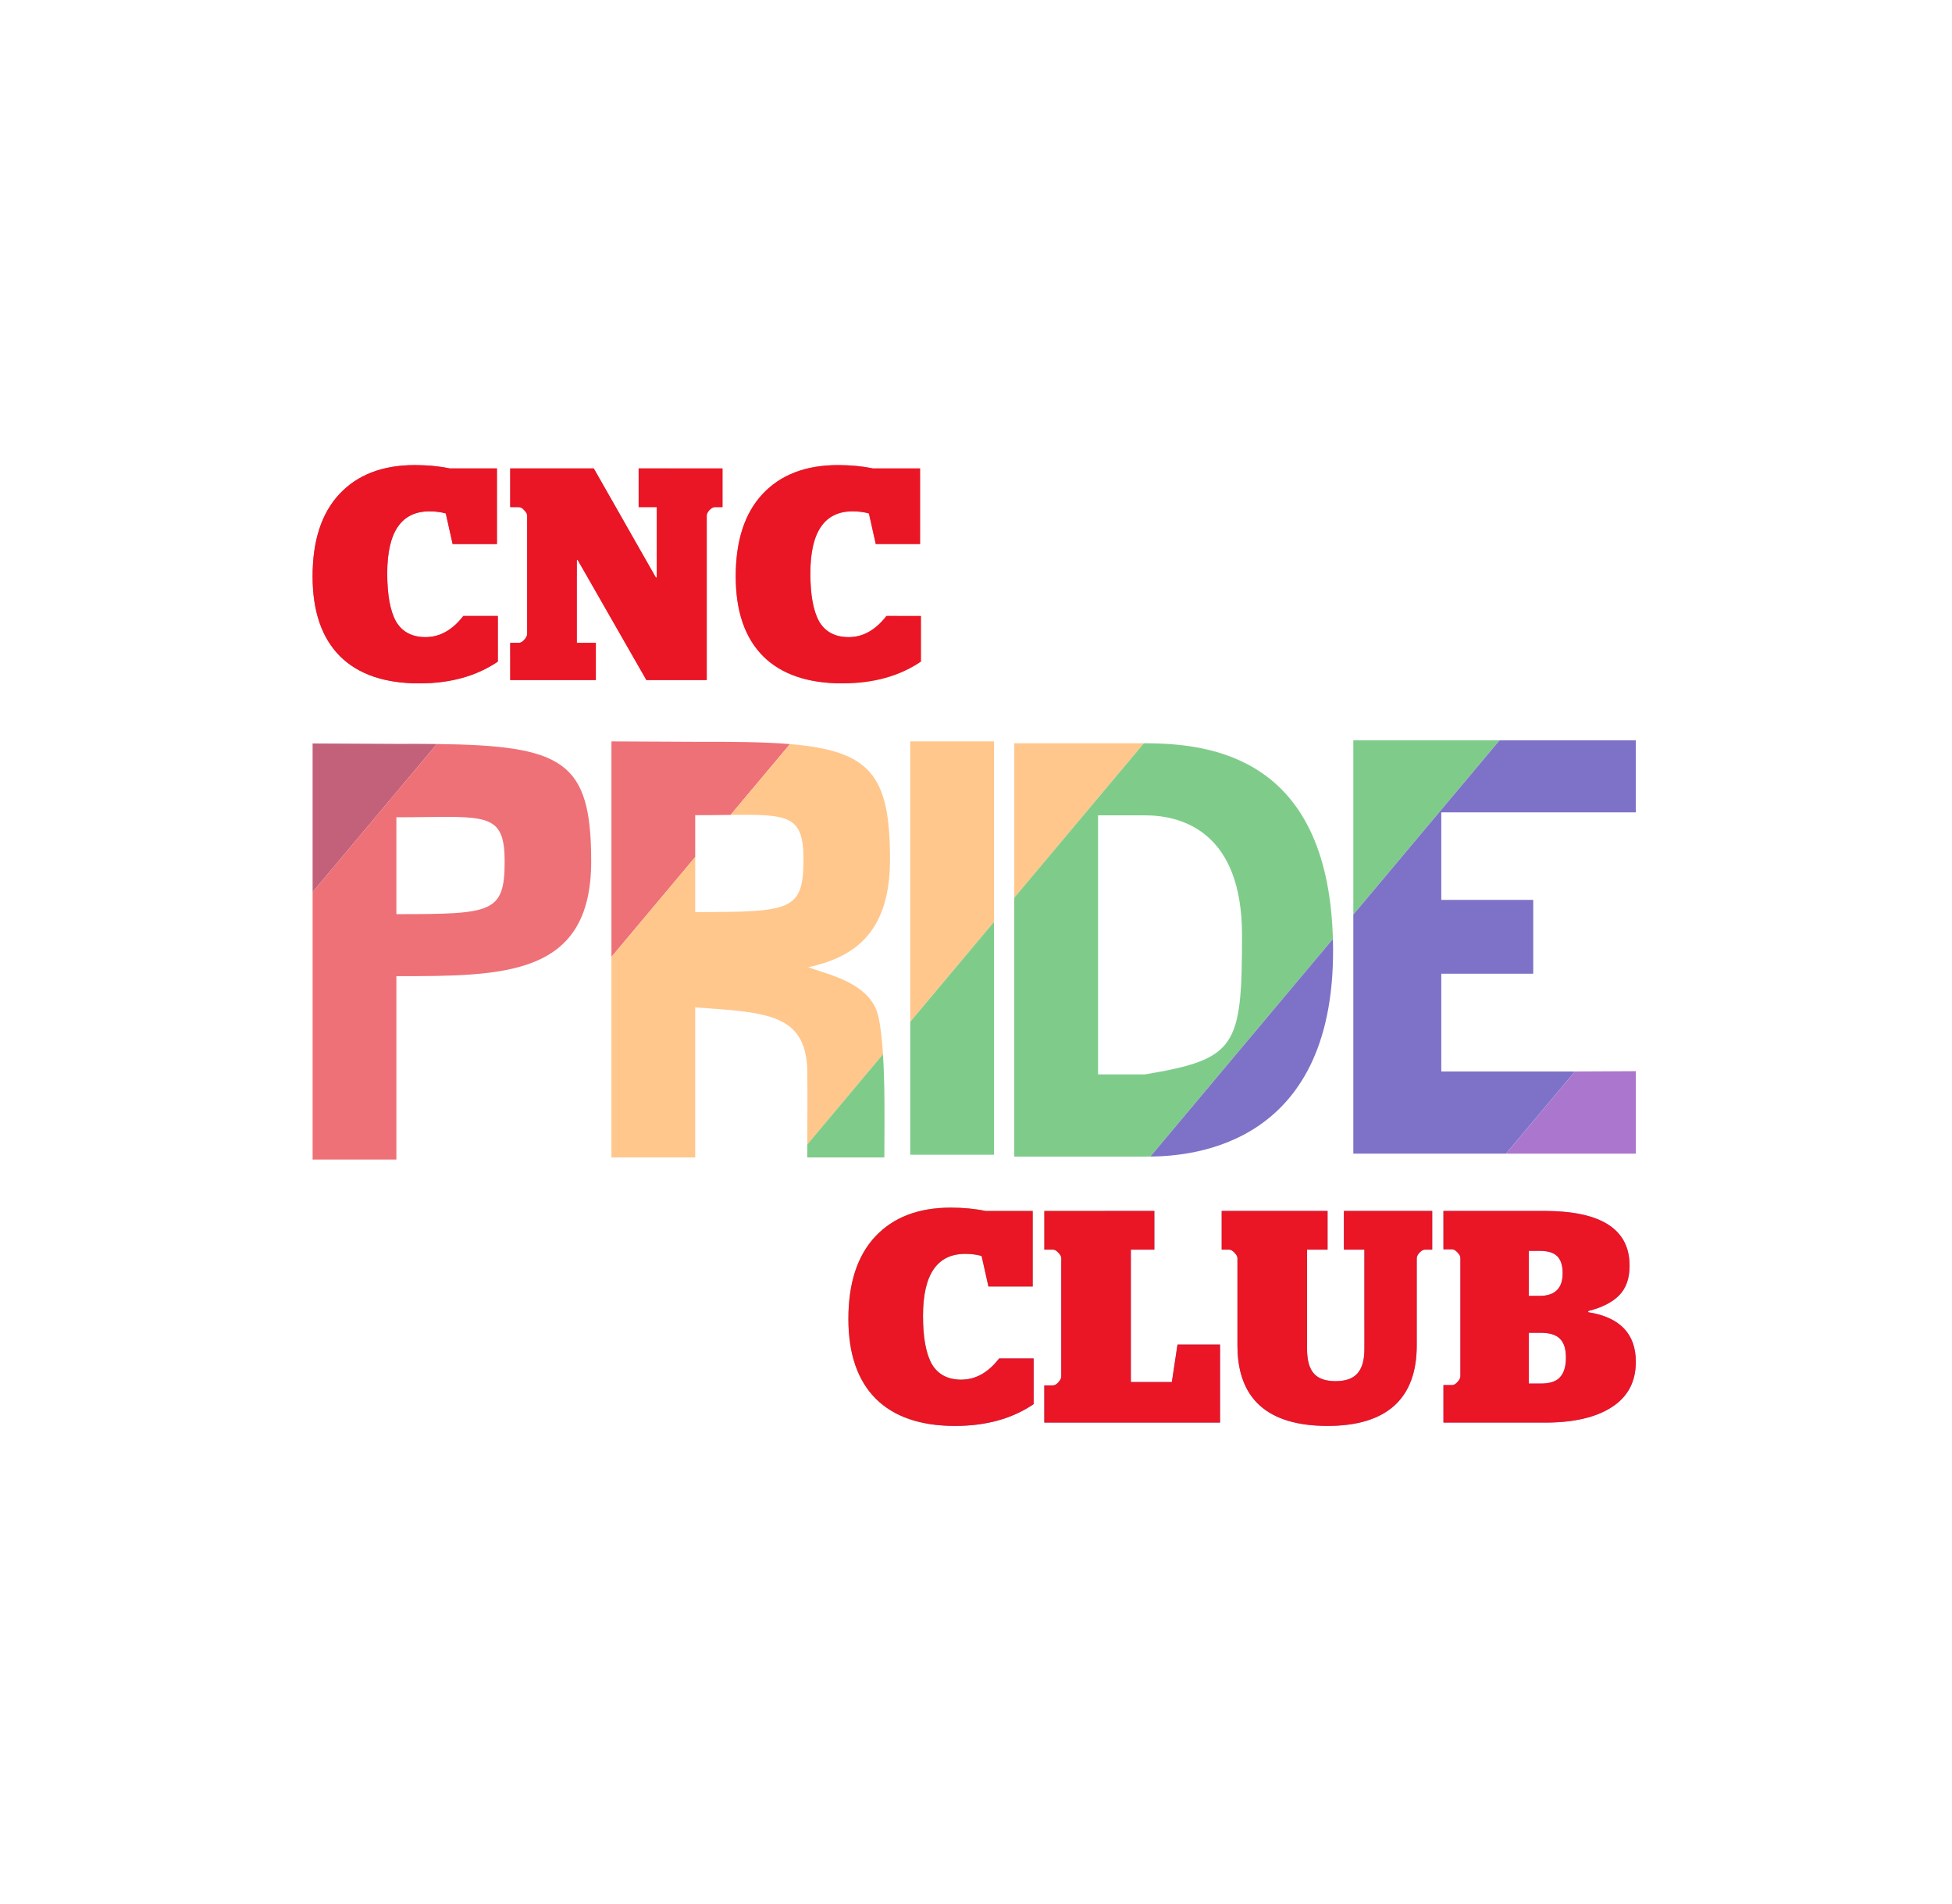 <svg width="3001" height="2926" viewBox="0 0 3001 2926" fill="none" xmlns="http://www.w3.org/2000/svg">
<path fill-rule="evenodd" clip-rule="evenodd" d="M671.609 1143.58L480.594 1371.22L480.594 1142.78L609.399 1143.4C631.689 1143.32 652.391 1143.34 671.609 1143.58ZM886.79 887.134L784.406 1009.15L784.406 988.123L797.661 988.123C800.404 988.123 803.146 986.574 805.888 983.476C808.936 980.068 810.459 977.125 810.459 974.646L810.459 792.483C810.459 790.005 808.936 787.216 805.888 784.118C803.146 781.02 800.404 779.472 797.661 779.472L784.406 779.472L784.406 719.99L912.843 719.99L959.011 801.065L896.567 875.482L888.161 860.794L886.79 860.794L886.79 887.134ZM1027.04 719.99L981.861 719.99L981.861 773.834L1027.04 719.99ZM644.682 1050.39C591.357 1050.39 550.678 1036.45 522.644 1008.57C494.611 980.378 480.594 939.484 480.594 885.888C480.594 831.053 494.306 788.92 521.73 759.489C549.459 729.748 588.158 714.878 637.826 714.878C657.328 714.878 675.154 716.582 691.303 719.99L763.978 719.99L763.978 836.165L695.874 836.165L685.361 789.23C678.048 787.062 669.669 785.977 660.223 785.977C616.953 785.977 595.319 817.732 595.319 881.241C595.319 914.7 599.889 939.484 609.031 955.594C618.477 971.393 633.56 979.293 654.281 979.293C676.22 979.293 695.569 968.45 712.329 946.764L765.349 946.764L765.349 1016.93C732.44 1039.24 692.217 1050.39 644.682 1050.39Z" fill="#C26179"/>
<path fill-rule="evenodd" clip-rule="evenodd" d="M981.861 773.834L1027.04 719.99L1110.75 719.99L1110.75 779.472L1098.87 779.472C1096.43 779.472 1093.69 781.021 1090.64 784.119C1087.9 787.217 1086.53 790.005 1086.53 792.483L1086.53 1045.28L993.744 1045.28L896.567 875.483L959.011 801.066L1008.37 887.747L1009.74 887.747L1009.74 779.472L981.861 779.472L981.861 773.834ZM480.594 1371.22L671.609 1143.58C866.664 1145.97 908.88 1170.17 908.88 1323.96C908.88 1500.44 775.841 1500.44 609.399 1500.44L609.399 1782.3L480.594 1782.3L480.594 1371.22ZM1214.49 1143.73C1175.77 1140.51 1127.87 1139.97 1068.8 1140.2L940 1139.58L940 1470.85L1068.8 1317.35L1068.8 1253.01C1085.6 1253.01 1100.79 1252.83 1114.52 1252.66L1114.52 1252.66L1114.53 1252.66L1114.54 1252.66L1114.55 1252.66C1117.49 1252.63 1120.36 1252.59 1123.17 1252.56L1214.49 1143.73ZM1379.76 946.764L1292.82 1050.38C1240.66 1049.97 1200.77 1036.04 1173.16 1008.57C1145.13 980.378 1131.11 939.484 1131.11 885.888C1131.11 831.053 1144.82 788.92 1172.24 759.489C1199.97 729.748 1238.67 714.878 1288.34 714.878C1307.84 714.878 1325.67 716.582 1341.82 719.99L1414.49 719.99L1414.49 836.165L1346.39 836.165L1335.88 789.23C1328.56 787.062 1320.18 785.977 1310.74 785.977C1267.47 785.977 1245.83 817.732 1245.83 881.241C1245.83 914.7 1250.4 939.484 1259.55 955.594C1268.99 971.394 1284.07 979.293 1304.8 979.293C1326.73 979.293 1346.08 968.45 1362.84 946.764L1379.76 946.764ZM784.406 1009.15L886.79 887.135L886.79 988.123L916.043 988.123L916.042 1045.28L784.406 1045.28L784.406 1009.15ZM609.399 1405.09L609.399 1256.21C626.193 1256.21 641.386 1256.03 655.118 1255.87L655.128 1255.87L655.14 1255.87C751.495 1254.71 775.841 1254.42 775.841 1323.96C775.841 1403.42 756.604 1405.09 609.399 1405.09Z" fill="#EE7177"/>
<path fill-rule="evenodd" clip-rule="evenodd" d="M1292.82 1050.38L1379.76 946.764L1415.86 946.764L1415.86 1016.93C1382.95 1039.24 1342.73 1050.39 1295.2 1050.39C1294.4 1050.39 1293.61 1050.39 1292.82 1050.38ZM1241.11 1759.14C1241.11 1759.05 1241.11 1758.95 1241.11 1758.85L1241.11 1758.85L1241.11 1758.84L1241.11 1758.84C1241.3 1728.12 1241.62 1673.99 1241.01 1641.1C1236.72 1560.13 1180.36 1556.19 1075.83 1548.88L1072.81 1548.67C1071.48 1548.58 1070.15 1548.49 1068.8 1548.39L1068.8 1779.1L940 1779.1L940 1470.86L1068.8 1317.35L1068.8 1401.89C1216.01 1401.89 1235.25 1400.21 1235.25 1320.76C1235.25 1253.34 1212.36 1251.55 1123.17 1252.56L1214.49 1143.73C1338.68 1154.06 1368.29 1191.96 1368.29 1320.76C1368.29 1428.22 1318.95 1470.25 1242.78 1486.68C1247.32 1488.48 1253.03 1490.32 1259.45 1492.39L1259.46 1492.39C1291.11 1502.6 1339.99 1518.36 1350.14 1561.44C1353.75 1576.73 1356.05 1597.47 1357.5 1620.43L1241.11 1759.14ZM1528.21 1416.99L1399.41 1570.49L1399.41 1139.58L1528.21 1139.58L1528.21 1416.99ZM1758.56 1142.46L1559.33 1379.9L1559.33 1142.46L1758.56 1142.46Z" fill="#FFC78C"/>
<path fill-rule="evenodd" clip-rule="evenodd" d="M1559.33 1379.9L1758.56 1142.46L1760.07 1142.46C1863.47 1142.46 2038.87 1164.86 2049.01 1437.26C2049.09 1439.26 2049.15 1441.24 2049.21 1443.22L1768.52 1777.72C1765.26 1777.76 1762.43 1777.76 1760.07 1777.76L1559.33 1777.76L1559.33 1379.9ZM1399.41 1570.49L1528.21 1416.99L1528.21 1774.88L1399.41 1774.88L1399.41 1570.49ZM1241.11 1759.14L1357.5 1620.43C1360.28 1664.38 1359.94 1716.48 1359.7 1754.15L1359.7 1754.16L1359.7 1754.21L1359.7 1754.3L1359.7 1754.31C1359.64 1763.56 1359.59 1771.94 1359.59 1779.1L1241.01 1779.1C1241.01 1775.38 1241.05 1768.33 1241.11 1759.14ZM1480.85 2120.56L1424.24 2188.03C1392.03 2182.21 1366.07 2169.5 1346.37 2149.9C1318.33 2121.7 1304.31 2080.81 1304.31 2027.21C1304.31 1972.38 1318.03 1930.24 1345.45 1900.81C1373.18 1871.07 1411.88 1856.2 1461.55 1856.2C1481.05 1856.2 1498.88 1857.91 1515.03 1861.31L1587.7 1861.31L1587.7 1977.49L1519.6 1977.49L1509.08 1930.55C1501.77 1928.39 1493.39 1927.3 1483.94 1927.3C1440.68 1927.3 1419.04 1959.06 1419.04 2022.57C1419.04 2056.03 1423.61 2080.81 1432.75 2096.92C1442.2 2112.72 1457.28 2120.62 1478 2120.62C1478.96 2120.62 1479.91 2120.6 1480.85 2120.56ZM1698.39 1861.31L1631.59 1940.92L1631.59 1933.81C1631.59 1931.33 1630.07 1928.54 1627.02 1925.44C1624.28 1922.34 1621.53 1920.8 1618.79 1920.8L1605.54 1920.8L1605.54 1861.31L1698.39 1861.31ZM2305.38 1137.92L2080.6 1405.81L2080.6 1137.92L2305.38 1137.92ZM1909.47 1437.26C1909.47 1609.7 1900.84 1627.82 1760.07 1651.47L1688.14 1651.47L1688.14 1253.2L1760.07 1253.2C1819.09 1253.2 1909.47 1280.28 1909.47 1437.26Z" fill="#7FCC8A"/>
<path fill-rule="evenodd" clip-rule="evenodd" d="M2080.6 1405.81L2305.38 1137.92L2514.89 1137.92L2514.89 1248.66L2215.83 1248.66L2215.83 1383.2L2357.19 1383.2L2357.19 1496.67L2215.83 1496.67L2215.83 1646.93L2421.29 1646.93L2315.31 1773.22L2080.6 1773.22L2080.6 1405.81ZM1768.53 1777.72L2049.21 1443.22C2058.28 1761.49 1832.31 1776.97 1768.53 1777.72ZM1631.59 1940.92L1698.39 1861.31L1774.65 1861.31L1774.65 1920.8L1738.54 1920.8L1738.54 2124.34L1801.62 2124.34L1810.3 2066.71L1875.67 2066.71L1875.67 2186.61L1605.54 2186.61L1605.54 2129.45L1618.79 2129.45C1621.53 2129.45 1624.28 2127.9 1627.02 2124.8C1630.07 2121.39 1631.59 2118.45 1631.59 2115.97L1631.59 1940.92ZM1424.24 2188.03L1480.85 2120.56C1501.62 2119.65 1520.02 2108.83 1536.05 2088.09L1589.07 2088.09L1589.07 2158.26C1556.16 2180.57 1515.94 2191.72 1468.4 2191.72C1452.57 2191.72 1437.84 2190.49 1424.24 2188.03ZM2191.48 1920.8L2190.43 1920.8C2187.99 1920.8 2185.25 1922.34 2182.2 1925.44C2179.46 1928.54 2178.09 1931.33 2178.09 1933.81L2178.09 1936.76L2097.65 2032.63L2097.65 1920.8L2066.11 1920.8L2066.11 1861.31L2201.86 1861.31L2201.86 1908.43L2191.48 1920.8ZM2241.4 1861.31L2219.16 1887.81L2219.16 1861.31L2241.4 1861.31ZM2026.88 2116.97L1972.81 2181.4C1925.81 2164.33 1902.47 2126.23 1902.47 2068.11L1902.47 1933.81C1902.47 1931.33 1900.95 1928.54 1897.9 1925.44C1895.16 1922.34 1892.42 1920.8 1889.68 1920.8L1878.25 1920.8L1878.25 1861.31L2040.97 1861.31L2040.97 1920.8L2009.43 1920.8L2009.43 2073.68C2009.43 2090.72 2012.93 2103.27 2019.94 2111.32C2021.93 2113.52 2024.24 2115.4 2026.88 2116.97Z" fill="#7D72C7"/>
<path fill-rule="evenodd" clip-rule="evenodd" d="M2315.31 1773.22L2421.29 1646.93L2428.35 1646.93L2514.89 1646.48L2514.89 1773.22L2315.31 1773.22ZM2219.16 1887.81L2241.4 1861.31L2374.11 1861.31C2461.56 1861.31 2505.29 1889.35 2505.29 1945.42C2505.29 1964.94 2499.96 1980.12 2489.29 1990.97C2478.63 2001.81 2462.78 2009.86 2441.76 2015.13L2441.76 2016.99C2490.51 2024.73 2514.89 2050.14 2514.89 2093.2C2514.89 2123.87 2502.55 2147.11 2477.87 2162.91C2453.49 2178.71 2419.36 2186.61 2375.48 2186.61L2219.16 2186.61L2219.16 2128.98L2232.42 2128.98C2235.16 2128.98 2237.9 2127.43 2240.64 2124.34C2243.69 2120.93 2245.22 2117.99 2245.22 2115.51L2245.22 1933.34C2245.22 1930.86 2243.69 1928.08 2240.64 1924.98C2237.9 1921.88 2235.16 1920.33 2232.42 1920.33L2219.16 1920.33L2219.16 1887.81ZM2026.88 2116.97C2033.57 2120.95 2042.38 2122.94 2053.31 2122.94C2068.55 2122.94 2079.67 2119.07 2086.68 2111.32C2093.99 2103.27 2097.65 2090.72 2097.65 2073.68L2097.65 2032.63L2178.09 1936.76L2178.09 2068.11C2178.09 2149.59 2132.08 2191.72 2040.97 2191.72C2014.41 2191.72 1991.7 2188.26 1972.81 2181.4L2026.88 2116.97ZM2191.48 1920.8L2201.86 1908.43L2201.86 1920.8L2191.48 1920.8ZM2350.34 2126.66L2368.63 2126.66C2382.64 2126.66 2392.55 2123.41 2398.33 2116.9C2404.43 2110.4 2407.48 2100.33 2407.48 2086.7C2407.48 2073.37 2404.43 2063.77 2398.33 2057.88C2392.55 2051.69 2382.64 2048.59 2368.63 2048.59L2350.34 2048.59L2350.34 2126.66ZM2350.34 1922.65L2350.34 1991.9L2366.8 1991.9C2390.56 1991.9 2402.45 1980.28 2402.45 1957.04C2402.45 1945.27 2399.71 1936.6 2394.22 1931.02C2388.74 1925.44 2379.75 1922.65 2367.25 1922.65L2350.34 1922.65Z" fill="#AB76CD"/>
<path d="M522.644 1008.57C550.678 1036.45 591.357 1050.39 644.682 1050.39C692.217 1050.39 732.44 1039.24 765.349 1016.93V946.764H712.329C695.569 968.45 676.22 979.293 654.281 979.293C633.56 979.293 618.477 971.393 609.031 955.594C599.889 939.484 595.319 914.7 595.319 881.241C595.319 817.732 616.953 785.977 660.222 785.977C669.669 785.977 678.048 787.062 685.361 789.23L695.874 836.165H763.977V719.99H691.303C675.153 716.582 657.328 714.878 637.826 714.878C588.158 714.878 549.459 729.748 521.73 759.489C494.306 788.92 480.594 831.053 480.594 885.888C480.594 939.484 494.611 980.378 522.644 1008.57Z" fill="#EA1525"/>
<path d="M784.406 988.123V1045.28H916.042V988.123H886.79V860.794H888.161L993.744 1045.28H1086.53V792.483C1086.53 790.005 1087.9 787.217 1090.64 784.119C1093.69 781.021 1096.43 779.472 1098.87 779.472H1110.75V719.99H981.86V779.472H1009.74V887.747H1008.37L912.843 719.99H784.406V779.472H797.661C800.404 779.472 803.146 781.021 805.888 784.119C808.936 787.217 810.459 790.005 810.459 792.483V974.646C810.459 977.125 808.936 980.068 805.888 983.476C803.146 986.574 800.404 988.123 797.661 988.123H784.406Z" fill="#EA1525"/>
<path d="M1295.2 1050.39C1241.87 1050.39 1201.19 1036.45 1173.16 1008.57C1145.13 980.378 1131.11 939.484 1131.11 885.888C1131.11 831.053 1144.82 788.92 1172.24 759.489C1199.97 729.748 1238.67 714.878 1288.34 714.878C1307.84 714.878 1325.67 716.582 1341.82 719.99H1414.49V836.165H1346.39L1335.88 789.23C1328.56 787.062 1320.18 785.977 1310.74 785.977C1267.47 785.977 1245.83 817.732 1245.83 881.241C1245.83 914.7 1250.4 939.484 1259.55 955.594C1268.99 971.393 1284.07 979.293 1304.79 979.293C1326.73 979.293 1346.08 968.45 1362.84 946.764H1415.86V1016.93C1382.95 1039.24 1342.73 1050.39 1295.2 1050.39Z" fill="#EA1525"/>
<path d="M1346.37 2149.9C1374.4 2177.78 1415.08 2191.72 1468.4 2191.72C1515.94 2191.72 1556.16 2180.57 1589.07 2158.26V2088.09H1536.05C1519.29 2109.78 1499.94 2120.62 1478 2120.62C1457.28 2120.62 1442.2 2112.72 1432.75 2096.92C1423.61 2080.81 1419.04 2056.03 1419.04 2022.57C1419.04 1959.06 1440.68 1927.3 1483.94 1927.3C1493.39 1927.3 1501.77 1928.39 1509.08 1930.55L1519.6 1977.49H1587.7V1861.31H1515.03C1498.88 1857.91 1481.05 1856.2 1461.55 1856.2C1411.88 1856.2 1373.18 1871.07 1345.45 1900.81C1318.03 1930.24 1304.31 1972.38 1304.31 2027.21C1304.31 2080.81 1318.33 2121.7 1346.37 2149.9Z" fill="#EA1525"/>
<path d="M1605.54 2186.61V2129.45H1618.79C1621.53 2129.45 1624.28 2127.9 1627.02 2124.8C1630.07 2121.39 1631.59 2118.45 1631.59 2115.97V1933.81C1631.59 1931.33 1630.07 1928.54 1627.02 1925.44C1624.28 1922.34 1621.53 1920.8 1618.79 1920.8H1605.54V1861.31H1774.65V1920.8H1738.54V2124.34H1801.62L1810.3 2066.71H1875.67V2186.61H1605.54Z" fill="#EA1525"/>
<path d="M1902.47 2068.11C1902.47 2149.59 1948.33 2191.72 2040.97 2191.72C2132.08 2191.72 2178.09 2149.59 2178.09 2068.11V1933.81C2178.09 1931.33 2179.46 1928.54 2182.2 1925.44C2185.25 1922.34 2187.99 1920.8 2190.43 1920.8H2201.86V1861.31H2066.11V1920.8H2097.65V2073.68C2097.65 2090.72 2093.99 2103.27 2086.68 2111.33C2079.67 2119.07 2068.54 2122.94 2053.31 2122.94C2038.07 2122.94 2026.95 2119.07 2019.94 2111.33C2012.93 2103.27 2009.43 2090.72 2009.43 2073.68V1920.8H2040.97V1861.31H1878.25V1920.8H1889.68C1892.42 1920.8 1895.16 1922.34 1897.9 1925.44C1900.95 1928.54 1902.47 1931.33 1902.47 1933.81V2068.11Z" fill="#EA1525"/>
<path fill-rule="evenodd" clip-rule="evenodd" d="M2219.16 2186.61V2128.98H2232.42C2235.16 2128.98 2237.9 2127.44 2240.64 2124.34C2243.69 2120.93 2245.21 2117.99 2245.21 2115.51V1933.34C2245.21 1930.86 2243.69 1928.08 2240.64 1924.98C2237.9 1921.88 2235.16 1920.33 2232.42 1920.33H2219.16V1861.31H2374.11C2461.56 1861.31 2505.29 1889.35 2505.29 1945.43C2505.29 1964.94 2499.96 1980.12 2489.29 1990.97C2478.63 2001.81 2462.78 2009.86 2441.76 2015.13V2016.99C2490.51 2024.74 2514.89 2050.14 2514.89 2093.2C2514.89 2123.87 2502.55 2147.11 2477.87 2162.91C2453.49 2178.71 2419.36 2186.61 2375.48 2186.61H2219.16ZM2350.34 2126.66H2368.62C2382.64 2126.66 2392.54 2123.41 2398.33 2116.9C2404.43 2110.4 2407.48 2100.33 2407.48 2086.7C2407.48 2073.37 2404.43 2063.77 2398.33 2057.88C2392.54 2051.69 2382.64 2048.59 2368.62 2048.59H2350.34V2126.66ZM2350.34 1922.65V1991.9H2366.8C2390.56 1991.9 2402.45 1980.28 2402.45 1957.04C2402.45 1945.27 2399.71 1936.6 2394.22 1931.02C2388.74 1925.44 2379.75 1922.65 2367.25 1922.65H2350.34Z" fill="#EA1525"/>
</svg>
